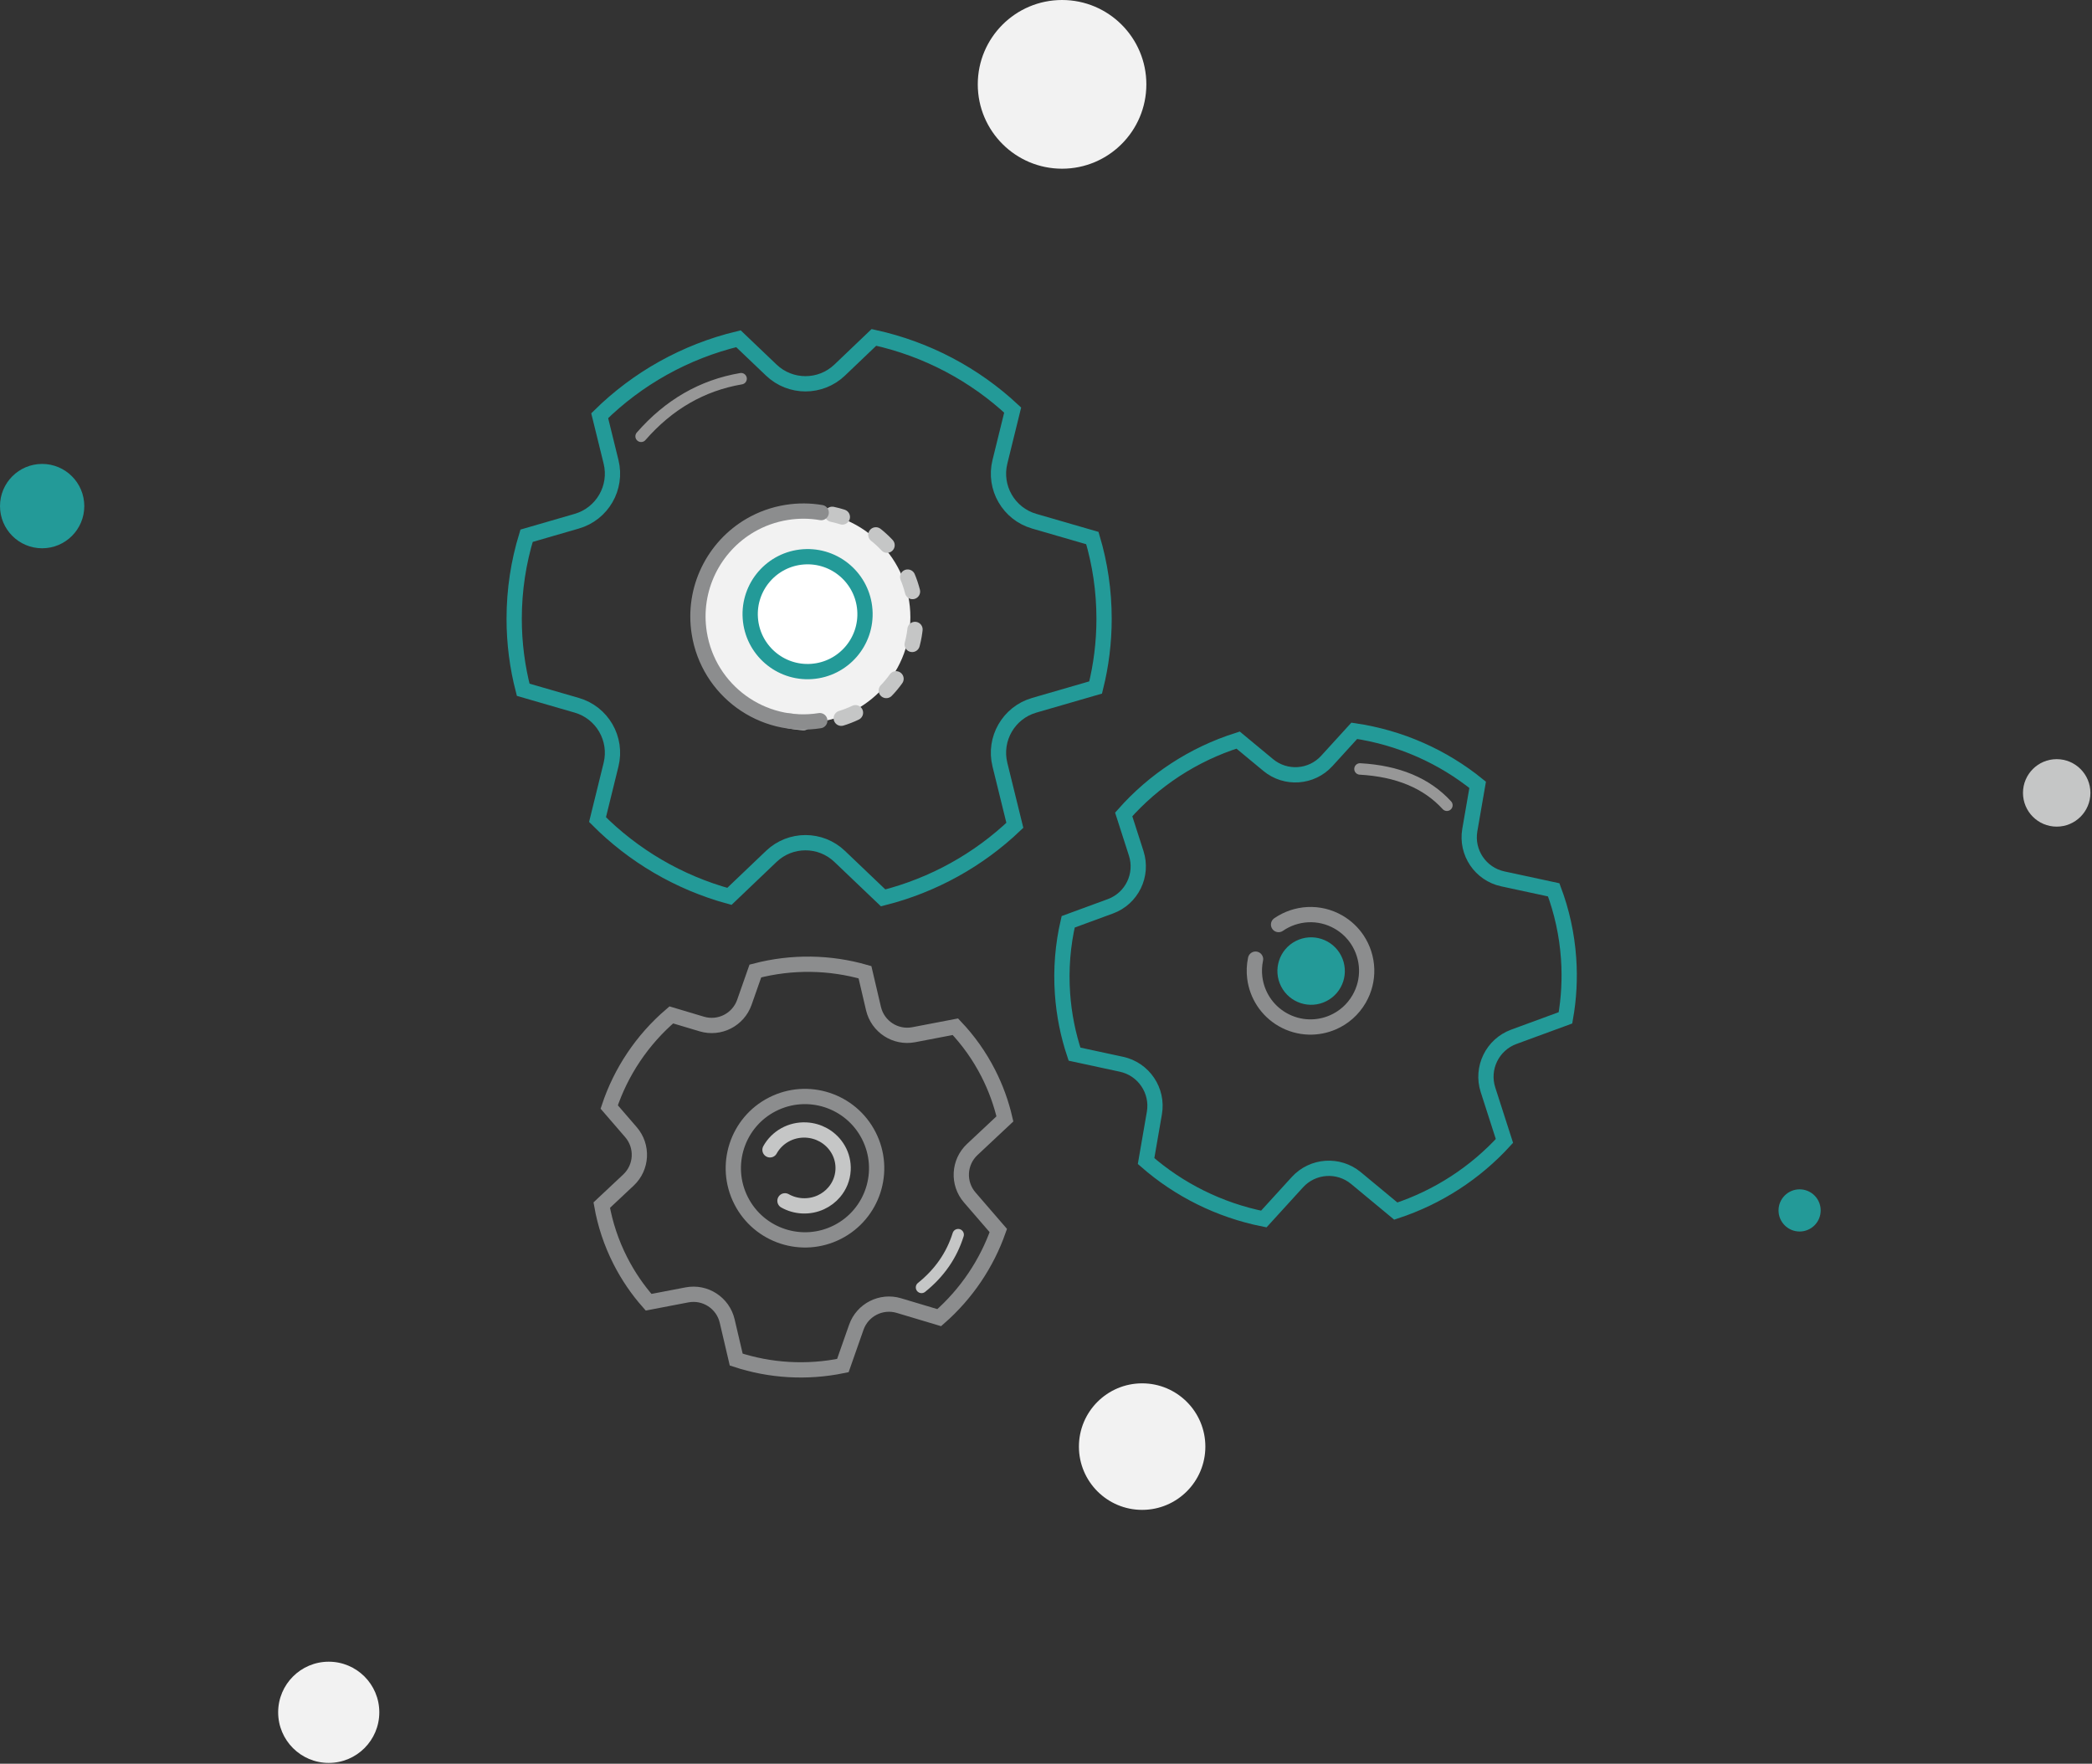 <?xml version="1.0" encoding="UTF-8"?>
<svg width="274px" height="231px" viewBox="0 0 274 231" version="1.1" xmlns="http://www.w3.org/2000/svg" xmlns:xlink="http://www.w3.org/1999/xlink">
    <rect x="0" y="0" width="274" height="231" fill="#333333" stroke="none"/>
    <title>Illustrations/Flow/AddingMobileNumbers/Manage Services</title>
    <g id="Checkout-concept-BB" stroke="none" stroke-width="1" fill="none" fill-rule="evenodd">
        <g id="Scenario-3---02-Change-Bundle---Desktop---Modem-Installatie---Make-selection-Copy-18" transform="translate(-283, -235)">
            <g id="Group" transform="translate(283, 235)">
                <g id="Group-3">
                    <ellipse id="Oval-Copy-3" fill="#F2F2F2" cx="139.104" cy="11.048" rx="11.04" ry="11.048"></ellipse>
                    <ellipse id="Oval-Copy" fill="#239A98" cx="5.52" cy="66.286" rx="5.52" ry="5.524"></ellipse>
                    <ellipse id="Oval" fill="#C5C6C6" cx="269.376" cy="103.848" rx="4.416" ry="4.419"></ellipse>
                    <ellipse id="Oval-Copy-2" fill="#239A98" cx="235.704" cy="158.533" rx="2.76" ry="2.762"></ellipse>
                    <ellipse id="Oval" fill="#F2F2F2" cx="43.056" cy="224.267" rx="6.624" ry="6.629"></ellipse>
                    <ellipse id="Oval-Copy-4" fill="#F2F2F2" cx="149.592" cy="189.467" rx="8.28" ry="8.286"></ellipse>
                </g>
                <g id="Group-2" transform="translate(67.344, 44.19)">
                    <path d="M47.118,-6.96331881e-13 C54.069,1.523 60.312,4.877 65.29,9.518 L63.62,16.301 C62.789,19.676 64.77,23.105 68.108,24.073 L75.73,26.281 C76.727,29.634 77.262,33.179 77.262,36.846 C77.262,39.95 76.879,42.966 76.157,45.852 L68.108,48.184 C64.77,49.152 62.789,52.581 63.62,55.956 L65.576,63.905 C60.84,68.412 54.924,71.741 48.325,73.408 L42.627,67.971 C40.124,65.583 36.185,65.583 33.681,67.971 L28.189,73.211 C21.532,71.389 15.601,67.866 10.917,63.153 L12.689,55.956 C13.519,52.581 11.539,49.152 8.201,48.184 L1.181,46.15 C0.41,43.174 0,40.057 0,36.846 C0,33.069 0.568,29.421 1.624,25.979 L8.201,24.073 C11.539,23.105 13.519,19.676 12.689,16.301 L11.201,10.257 C16.119,5.411 22.371,1.86 29.375,0.177 L33.681,4.286 C36.185,6.674 40.124,6.674 42.627,4.286 Z" id="Combined-Shape" stroke="#239A98" stroke-width="2"></path>
                    <ellipse id="Oval" fill="#F2F2F2" cx="38.092" cy="36.653" rx="13.8" ry="13.81"></ellipse>
                    <path d="M38.642,51.922 C40.075,51.922 41.456,51.704 42.755,51.299 C48.368,49.549 52.441,44.308 52.44,38.115 C52.44,32.244 48.778,27.229 43.615,25.23 C42.071,24.632 40.393,24.304 38.638,24.304" id="Oval" stroke="#C5C6C6" stroke-width="2" stroke-linecap="round" stroke-dasharray="2,5" transform="translate(45.539, 38.113) rotate(12) translate(-45.539, -38.113) "></path>
                    <path d="M28.57,51.099 C36.192,51.1 42.37,44.918 42.369,37.291 C42.369,31.42 38.707,26.405 33.545,24.406 C32,23.809 30.322,23.481 28.567,23.481 C27.014,23.481 25.52,23.737 24.126,24.211" id="Oval" stroke="#8C8D8E" stroke-width="2" stroke-linecap="round" transform="translate(33.248, 37.29) scale(-1, 1) rotate(9) translate(-33.248, -37.29) "></path>
                    <path d="M106.734,90.226 C107.527,89.967 108.261,89.578 108.911,89.083 C109.793,88.411 110.519,87.544 111.024,86.548 C111.53,85.55 111.815,84.422 111.816,83.227 C111.816,81.964 111.498,80.775 110.937,79.736 C110.422,78.783 109.704,77.957 108.839,77.316 C107.615,76.408 106.099,75.871 104.458,75.872 C103.041,75.872 101.717,76.273 100.593,76.967 C99.429,77.687 98.48,78.722 97.866,79.953 C97.374,80.94 97.097,82.053 97.096,83.231 C97.095,86.167 98.814,88.7 101.302,89.88" id="Oval" stroke="#8C8D8E" stroke-width="2" stroke-linecap="round" stroke-linejoin="round" transform="translate(104.456, 83.049) rotate(-240) translate(-104.456, -83.049) "></path>
                </g>
                <g id="Group-2-Copy-2" transform="translate(153.053, 115.136) rotate(-4) translate(-153.053, -115.136) translate(100.613, 68.736)">
                    <path d="M78.058,28.724 C84.036,30.034 89.405,32.918 93.685,36.909 L92.249,42.742 C91.535,45.645 93.238,48.594 96.109,49.426 L102.664,51.325 C103.522,54.209 103.982,57.258 103.982,60.412 C103.982,63.08 103.652,65.674 103.031,68.155 L96.109,70.162 C93.238,70.995 91.535,73.944 92.249,76.846 L93.932,83.682 C89.859,87.558 84.771,90.421 79.096,91.855 L74.195,87.179 C72.042,85.125 68.655,85.125 66.502,87.179 L61.778,91.685 C56.053,90.118 50.953,87.089 46.926,83.036 L48.448,76.846 C49.163,73.944 47.46,70.995 44.589,70.162 L38.552,68.413 C37.889,65.853 37.536,63.173 37.536,60.412 C37.536,57.163 38.024,54.025 38.932,51.066 L44.589,49.426 C47.46,48.594 49.163,45.645 48.448,42.742 L47.169,37.545 C51.398,33.377 56.775,30.324 62.798,28.876 L66.502,32.409 C68.655,34.464 72.042,34.464 74.195,32.409 Z" id="Combined-Shape" stroke="#239A98" stroke-width="2"></path>
                    <path d="M78.999,40.183 C81.782,36.087 85.095,33.651 88.938,32.873" id="Path-10" stroke="#979797" stroke-width="1.5" stroke-linecap="round" transform="translate(83.968, 36.528) rotate(63) translate(-83.968, -36.528) "></path>
                    <ellipse id="Oval" stroke="#239A98" stroke-width="2" fill="#FFFFFF" cx="7.697" cy="8.488" rx="7.52" ry="7.525"></ellipse>
                </g>
                <g id="Group-2-Copy" transform="translate(127.073, 141.975) rotate(-27) translate(-127.073, -141.975) translate(75.737, 116.013)">
                    <path d="M32.983,-2.99756093e-12 C37.848,1.066 42.218,3.414 45.702,6.661 L44.534,11.41 C43.953,13.773 45.339,16.174 47.675,16.851 L53.011,18.397 C53.709,20.744 54.084,23.226 54.084,25.792 C54.084,27.965 53.815,30.076 53.31,32.097 L47.675,33.729 C45.339,34.406 43.953,36.807 44.534,39.17 L45.903,44.734 C42.587,47.889 38.447,50.219 33.828,51.386 L29.839,47.58 C28.087,45.908 25.329,45.908 23.577,47.58 L19.733,51.248 C15.073,49.972 10.921,47.507 7.643,44.208 L8.882,39.17 C9.463,36.807 8.077,34.406 5.74,33.729 L0.827,32.306 C0.287,30.222 4.01743705e-12,28.04 4.01743705e-12,25.792 C4.01743705e-12,23.148 0.397,20.595 1.136,18.186 L5.74,16.851 C8.077,16.174 9.463,13.773 8.882,11.41 L7.841,7.18 C11.283,3.787 15.66,1.302 20.562,0.124 L23.577,3 C25.329,4.672 28.087,4.672 29.839,3 Z" id="Combined-Shape" stroke="#8C8D8E" stroke-width="2"></path>
                    <ellipse id="Oval" stroke="#8C8D8E" stroke-width="2" cx="27.048" cy="25.962" rx="9.384" ry="9.39"></ellipse>
                    <path d="M31.627,28.552 C31.969,27.862 32.161,27.08 32.162,26.253 C32.162,25.379 31.947,24.556 31.568,23.837 C31.221,23.177 30.735,22.605 30.151,22.161 C29.325,21.532 28.301,21.161 27.193,21.161 C26.235,21.162 25.341,21.439 24.582,21.92 C23.796,22.418 23.155,23.135 22.74,23.987 C22.408,24.67 22.221,25.441 22.22,26.256 C22.22,28.288 23.381,30.042 25.061,30.859" id="Oval" stroke="#C5C6C6" stroke-width="2" stroke-linecap="round" stroke-linejoin="round" transform="translate(27.191, 26.01) rotate(-240) translate(-27.191, -26.01) "></path>
                    <ellipse id="Oval" fill="#239A98" cx="97.837" cy="33.053" rx="4.416" ry="4.419"></ellipse>
                </g>
                <path d="M83.904,57.031 C87.608,52.932 92.017,50.493 97.13,49.714" id="Path-10" stroke="#979797" stroke-width="1.5" stroke-linecap="round" transform="translate(90.517, 53.372) rotate(-1) translate(-90.517, -53.372) "></path>
                <path d="M119.231,166.82 C121.396,164.963 123.973,163.858 126.961,163.504" id="Path-10" stroke="#C5C6C6" stroke-width="1.5" stroke-linecap="round" transform="translate(123.096, 165.162) rotate(148) translate(-123.096, -165.162) "></path>
            </g>
        </g>
    </g>
</svg>